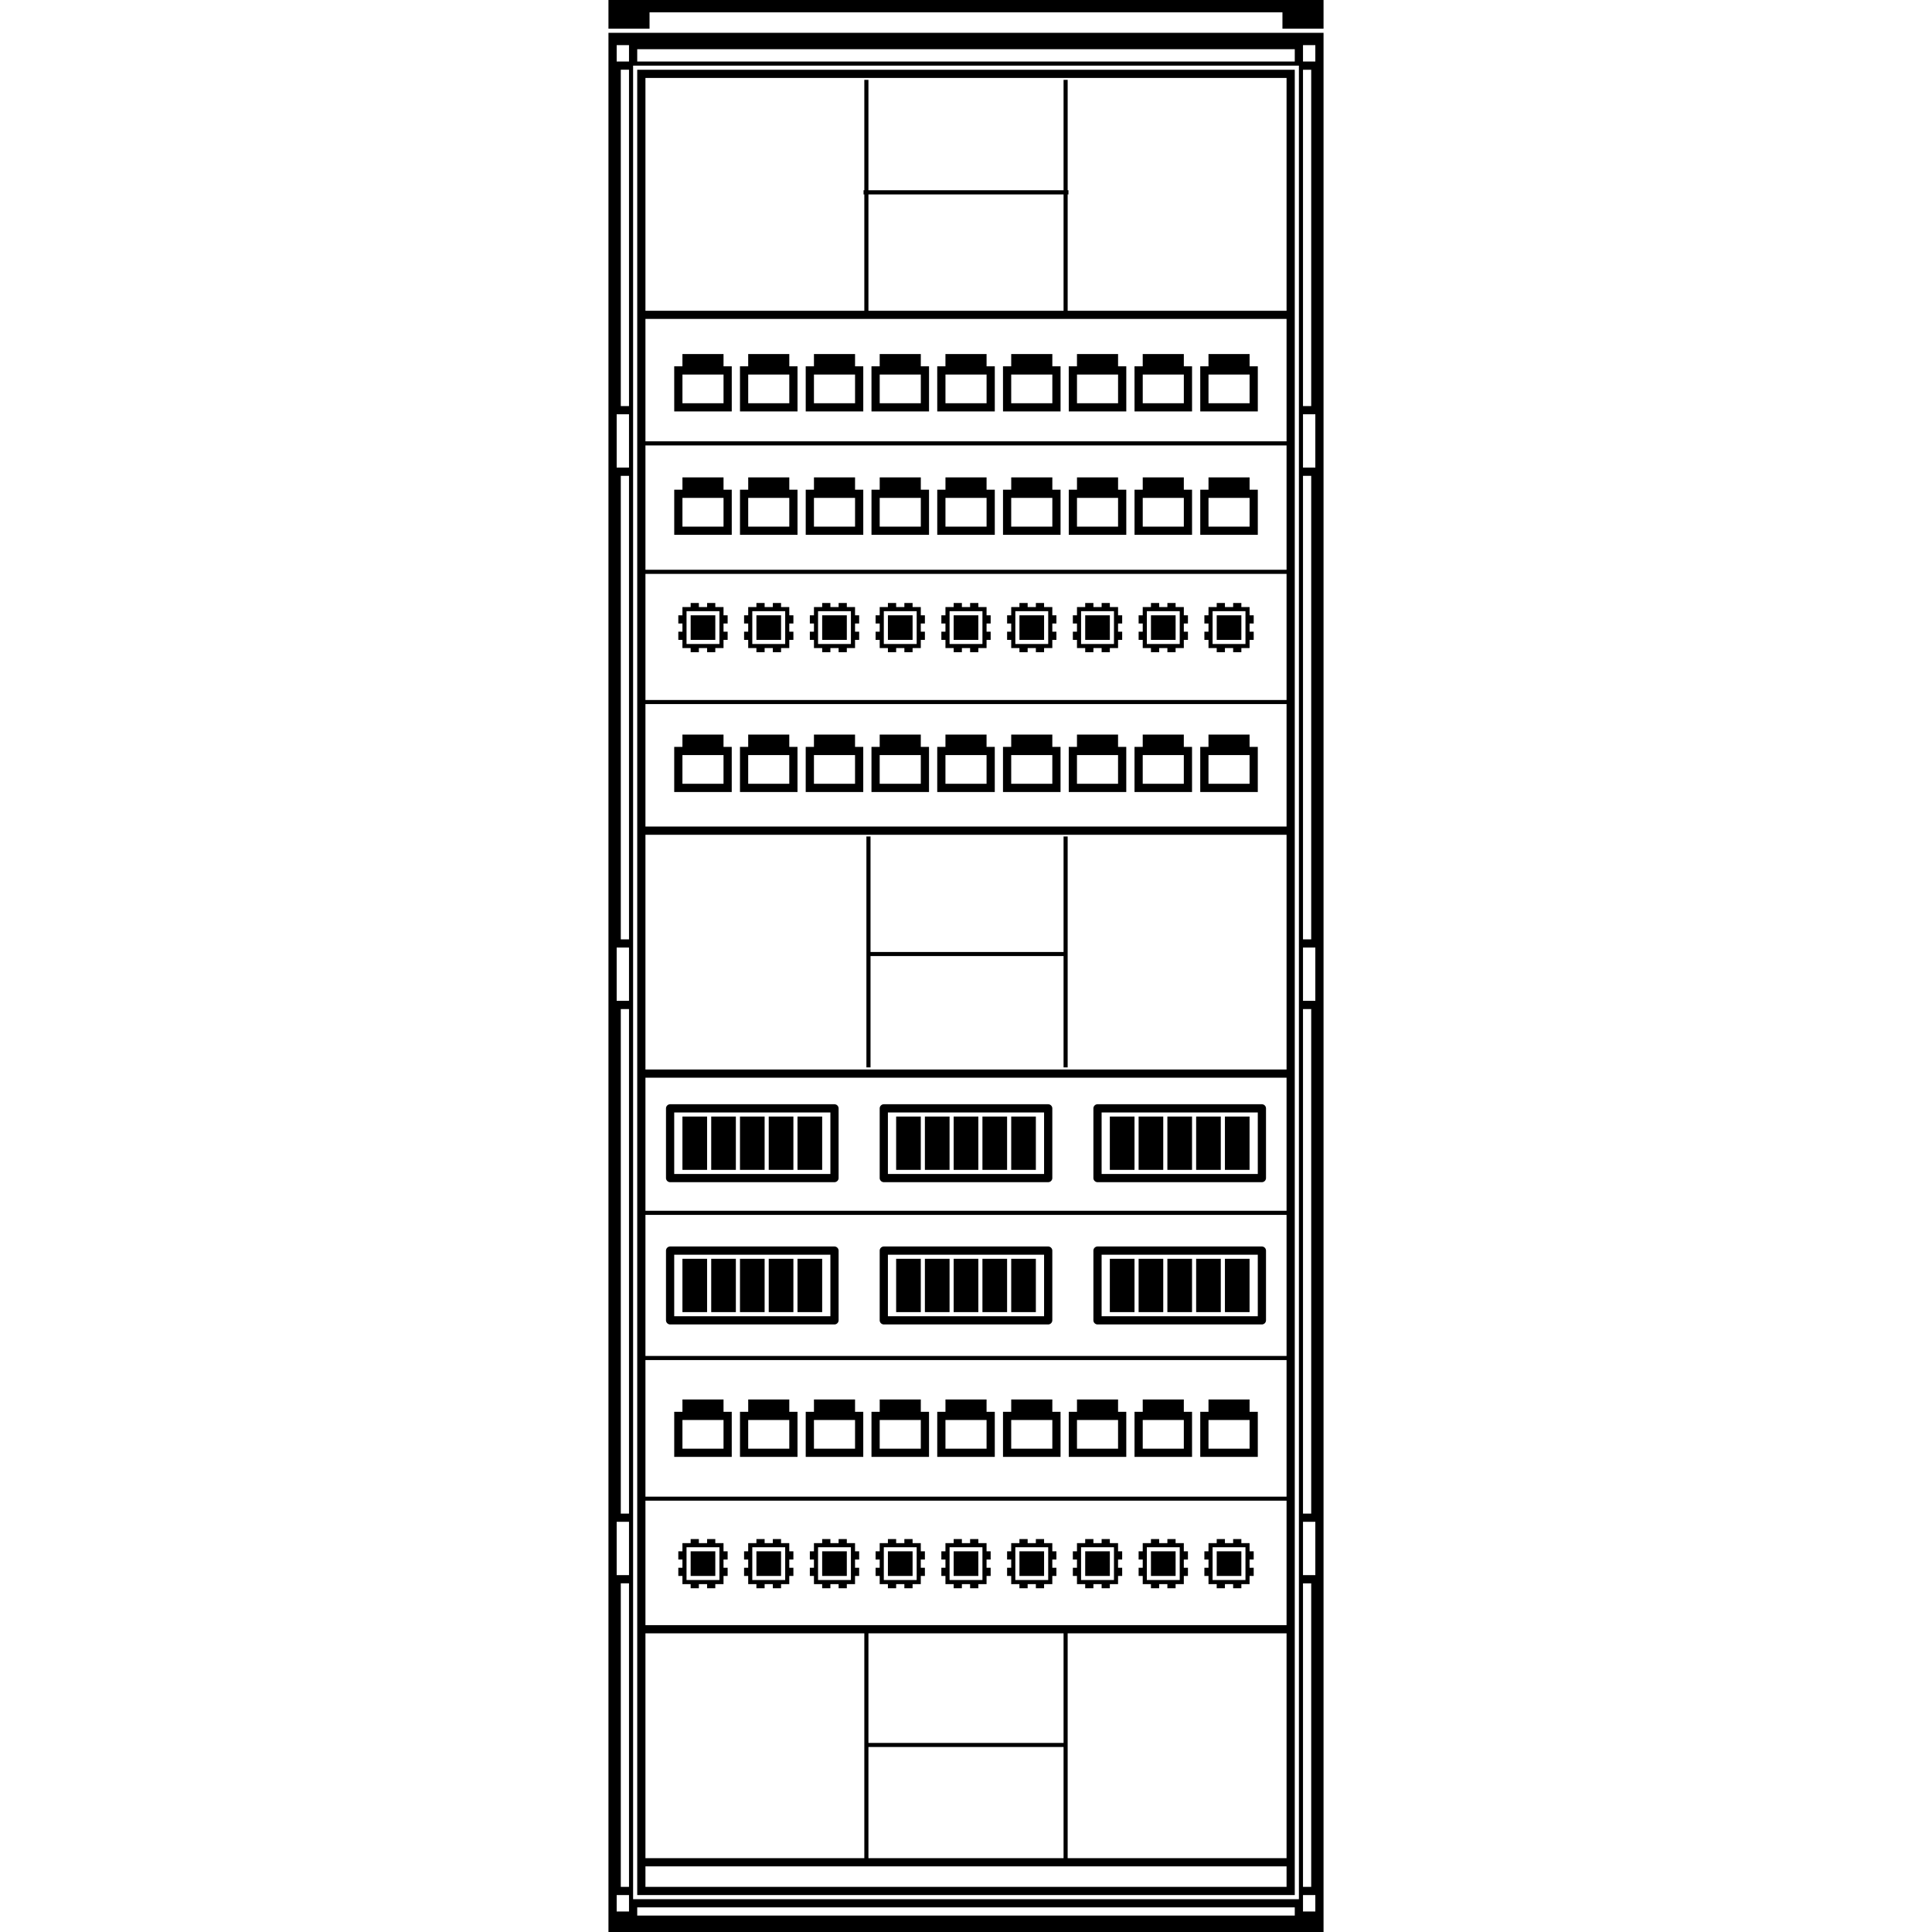 <svg class="icon" viewBox="0 0 1024 1024" xmlns="http://www.w3.org/2000/svg"><path d="M322.494 1024V17.388h379.012V1024H322.494zm368.119-23.915h4.355V839.203h-4.355v160.882zm0-197.84h4.355V534.828h-4.355v267.415zm0-304.375h4.355V252.2h-4.355v245.67zm0-282.63h4.355V36.96h-4.355v178.28zm-352.87 800.06h348.514v-4.344H337.743v4.344zm-4.356-991.385h-6.538v8.7h6.538v-8.7zm0 13.044h-4.355v178.28h4.355V36.96zm0 182.625h-6.538v28.26h6.538v-28.26zm0 32.615h-4.355V497.87h4.355V252.2zm0 250.015h-6.538v28.26h6.538v-28.26zm0 32.615h-4.355v267.415h4.355V534.83zm0 271.76h-6.538v28.26h6.538v-28.26zm0 32.614h-4.355v160.882h4.355V839.203zm0 165.226h-6.538v8.7h6.538v-8.7zm352.87-978.341H337.743v6.527h348.514v-6.527zm2.184 8.7H335.559V1006.6h352.882V34.787zm8.71-10.873h-6.538v8.7h6.538v-8.7zm0 195.669h-6.538v28.26h6.538v-28.26zm0 282.63h-6.538v28.26h6.538v-28.26zm0 304.374h-6.538v28.26h6.538v-28.26zm0 197.84h-6.538v8.7h6.538v-8.7zm-10.894 0H337.743V36.96h348.514v967.47zm-344.159-19.56h116.009V865.702H342.098V984.87zM681.902 41.305H342.098v123.4h116.009v-61.64h-.41v-2.216h.41V42.323h2.183v58.525h103.42V42.323h2.172v58.525h.421v2.217h-.421v61.64h116.02V41.303zm-221.612 61.76v61.64h103.42v-61.64H460.29zm221.612 65.974H342.098v64.864h339.804v-64.864zm0 67.047H342.098v65.906h339.804v-65.906zm0 68.09H342.098v66.837h339.804v-66.837zm0 68.987H342.098v64.93h339.804v-64.93zm0 69.297H342.098v124.398h339.804V442.46zm0 128.731H342.098v70.539h339.804v-70.54zm0 72.722H342.098v74.772h339.804v-74.772zm0 76.955H342.098v72.378h339.804v-72.378zm0 74.528H342.098v65.973h339.804v-65.973zM563.71 923.772v-58.07H460.29v58.07h103.42zm-103.42 2.183v58.914h103.42v-58.914H460.29zm221.612-60.254h-116.02V984.87h116.02V865.7zm0 123.512H342.098v10.872h339.804v-10.872zm-320.2-171.32h4.356v-2.173h4.355v2.172h4.355v-2.172h4.356v2.172h4.355v4.345h2.183v4.344h-2.183v4.355h2.183v4.344h-2.183v4.345h-4.355v2.183h-4.356v-2.183h-4.355v2.183h-4.355v-2.183h-4.355v-4.345h-2.184v-4.344h2.184v-4.355h-2.184v-4.344h2.184v-4.345zm2.173 4.344v15.215h17.432v-17.388h-17.432v2.173zm15.249 13.043h-13.066v-13.043h13.066v13.043zm17.432-17.388h4.356v-2.172h4.355v2.172h4.355v-2.172h4.355v2.172h4.356v4.345h2.183v4.344h-2.183v4.355h2.183v4.344h-2.183v4.345h-4.356v2.183h-4.355v-2.183h-4.355v2.183h-4.355v-2.183h-4.356v-4.345h-2.183v-4.344h2.183v-4.355h-2.183v-4.344h2.183v-4.345zm2.172 4.345v15.215h17.433v-17.388h-17.433v2.173zm15.25 13.043h-13.066v-13.043h13.065v13.043zm17.432-17.388h4.355v-2.172h4.356v2.172h4.355v-2.172h4.355v2.172h4.355v4.345h2.184v4.344h-2.184v4.355h2.184v4.344h-2.184v4.345h-4.355v2.183h-4.355v-2.183h-4.355v2.183h-4.356v-2.183h-4.355v-4.345h-2.183v-4.344h2.183v-4.355h-2.183v-4.344h2.183v-4.345zm2.172 4.345v15.215h17.421v-17.388h-17.421v2.173zm15.25 13.043h-13.067v-13.043h13.066v13.043zm17.42-17.388h4.356v-2.172h4.366v2.172h4.356v-2.172h4.355v2.172h4.355v4.345h2.172v4.344h-2.172v4.355h2.172v4.344h-2.172v4.345h-4.355v2.183h-4.355v-2.183h-4.356v2.183h-4.366v-2.183h-4.356v-4.345h-2.172v-4.344h2.172v-4.355h-2.172v-4.344h2.172v-4.345zm2.184 4.345v15.215h17.421v-17.388h-17.421v2.173zm15.249 13.043h-13.077v-13.043h13.077v13.043zm17.421-17.388h4.355v-2.172h4.356v2.172h4.355v-2.172h4.367v2.172h4.355v4.345h2.172v4.344h-2.172v4.355h2.172v4.344h-2.172v4.345h-4.355v2.183h-4.367v-2.183h-4.355v2.183h-4.356v-2.183h-4.355v-4.345h-2.172v-4.344h2.172v-4.355h-2.172v-4.344h2.172v-4.345zm2.183 4.345v15.215h17.422v-17.388h-17.422v2.173zm15.25 13.043H505.46v-13.043h13.078v13.043zm17.42-17.388h4.356v-2.172h4.355v2.172h4.356v-2.172h4.355v2.172h4.367v4.345h2.172v4.344h-2.172v4.355h2.172v4.344h-2.172v4.345h-4.367v2.183h-4.355v-2.183h-4.356v2.183h-4.355v-2.183h-4.355v-4.345h-2.183v-4.344h2.183v-4.355h-2.183v-4.344h2.183v-4.345zm2.184 4.345v15.215h17.421v-17.388h-17.421v2.173zm15.238 13.043h-13.066v-13.043h13.066v13.043zm17.433-17.388h4.355v-2.172h4.355v2.172h4.355v-2.172h4.356v2.172h4.355v4.345h2.183v4.344h-2.183v4.355h2.183v4.344h-2.183v4.345h-4.355v2.183h-4.356v-2.183h-4.355v2.183h-4.355v-2.183h-4.355v-4.345h-2.184v-4.344h2.184v-4.355h-2.184v-4.344h2.184v-4.345zm2.172 4.345v15.215h17.432v-17.388h-17.432v2.173zm15.249 13.043h-13.066v-13.043h13.066v13.043zm17.432-17.388h4.356v-2.172h4.355v2.172h4.355v-2.172h4.355v2.172h4.356v4.345h2.183v4.344h-2.183v4.355h2.183v4.344h-2.183v4.345h-4.356v2.183h-4.355v-2.183h-4.355v2.183h-4.355v-2.183h-4.356v-4.345h-2.183v-4.344h2.183v-4.355h-2.183v-4.344h2.183v-4.345zm2.172 4.345v15.215h17.433v-17.388h-17.433v2.173zm15.25 13.043h-13.066v-13.043h13.065v13.043zm17.432-17.388h4.355v-2.172h4.356v2.172h4.355v-2.172h4.355v2.172h4.355v4.345h2.184v4.344h-2.184v4.355h2.184v4.344h-2.184v4.345h-4.355v2.183h-4.355v-2.183h-4.355v2.183h-4.356v-2.183h-4.355v-4.345h-2.183v-4.344h2.183v-4.355h-2.183v-4.344h2.183v-4.345zm2.172 4.345v15.215h17.421v-17.388h-17.421v2.173zm15.25 13.043h-13.067v-13.043h13.066v13.043zm-296.24-93.523h21.776v6.517h4.355v23.915h-30.487v-23.915h4.356v-6.517zm0 26.088h21.776v-15.216h-21.776v15.216zm34.853-26.088h21.777v6.517h4.355v23.915h-30.487v-23.915h4.355v-6.517zm0 26.088h21.777v-15.216h-21.777v15.216zm34.854-26.088h21.776v6.517h4.356v23.915h-30.499v-23.915h4.367v-6.517zm0 26.088h21.776v-15.216H431.41v15.216zm34.842-26.088h21.788v6.517h4.355v23.915h-30.498v-23.915h4.355v-6.517zm0 26.088h21.788v-15.216h-21.788v15.216zm34.854-26.088h21.788v6.517h4.355v23.915h-30.498v-23.915h4.355v-6.517zm0 26.088h21.788v-15.216h-21.788v15.216zm34.854-26.088h21.788v6.517h4.355v23.915h-30.498v-23.915h4.355v-6.517zm0 26.088h21.788v-15.216H535.96v15.216zm34.854-26.088h21.776v6.517h4.355v23.915h-30.487v-23.915h4.356v-6.517zm0 26.088h21.776v-15.216h-21.776v15.216zm34.853-26.088h21.777v6.517h4.355v23.915h-30.487v-23.915h4.355v-6.517zm0 26.088h21.777v-15.216h-21.777v15.216zm34.854-26.088h21.776v6.517h4.356v23.915h-30.499v-23.915h4.367v-6.517zm0 26.088h21.776v-15.216h-21.776v15.216zM355.208 660.668h87.051a2.223 2.223 0 0 1 2.217 2.217v36.87a2.225 2.225 0 0 1-2.217 2.228h-87.05a2.216 2.216 0 0 1-2.217-2.228v-36.87a2.216 2.216 0 0 1 2.216-2.217zm2.14 36.96h82.773v-32.615h-82.774v32.615zm65.34-30.432h13.077v28.26h-13.077v-28.26zm-15.249 0h13.077v28.26h-13.077v-28.26zm-15.238 0h13.066v28.26H392.2v-28.26zm-15.25 0h13.067v28.26h-13.066v-28.26zm-15.248 0h13.065v28.26h-13.065v-28.26zm106.766-6.528h87.062a2.223 2.223 0 0 1 2.217 2.217v36.87a2.225 2.225 0 0 1-2.217 2.228H468.47a2.225 2.225 0 0 1-2.217-2.228v-36.87a2.223 2.223 0 0 1 2.217-2.217zm2.139 36.96h82.773v-32.615h-82.773v32.615zm65.352-30.432h13.066v28.26H535.96v-28.26zm-15.25 0h13.067v28.26H520.71v-28.26zm-15.249 0h13.078v28.26H505.46v-28.26zm-15.249 0h13.077v28.26h-13.077v-28.26zm-15.238 0h13.066v28.26h-13.066v-28.26zm106.767-6.528h87.05a2.216 2.216 0 0 1 2.217 2.217v36.87a2.216 2.216 0 0 1-2.216 2.228H581.74a2.225 2.225 0 0 1-2.217-2.228v-36.87a2.223 2.223 0 0 1 2.217-2.217zm2.138 36.96h82.774v-32.615h-82.774v32.615zm65.353-30.432h13.065v28.26h-13.065v-28.26zm-15.25 0h13.066v28.26h-13.066v-28.26zm-15.249 0H631.8v28.26h-13.066v-28.26zm-15.249 0h13.066v28.26h-13.066v-28.26zm-15.25 0h13.078v28.26h-13.077v-28.26zm-233.026-81.92h87.051a2.216 2.216 0 0 1 2.217 2.216v36.87a2.216 2.216 0 0 1-2.217 2.217h-87.05a2.209 2.209 0 0 1-2.217-2.216v-36.87a2.209 2.209 0 0 1 2.216-2.217zm2.14 36.96h82.773V589.62h-82.774v32.615zm65.34-30.444h13.077v28.271h-13.077v-28.27zm-15.249 0h13.077v28.271h-13.077v-28.27zm-15.238 0h13.066v28.271H392.2v-28.27zm-15.25 0h13.067v28.271h-13.066v-28.27zm-15.248 0h13.065v28.271h-13.065v-28.27zm106.766-6.516h87.062a2.216 2.216 0 0 1 2.217 2.216v36.87a2.216 2.216 0 0 1-2.217 2.217H468.47a2.216 2.216 0 0 1-2.217-2.216v-36.87a2.216 2.216 0 0 1 2.217-2.217zm2.139 36.96h82.773V589.62h-82.773v32.615zm65.352-30.444h13.066v28.271H535.96v-28.27zm-15.25 0h13.067v28.271H520.71v-28.27zm-15.249 0h13.078v28.271H505.46v-28.27zm-15.249 0h13.077v28.271h-13.077v-28.27zm-15.238 0h13.066v28.271h-13.066v-28.27zm106.767-6.516h87.05a2.209 2.209 0 0 1 2.217 2.216v36.87a2.209 2.209 0 0 1-2.216 2.217H581.74a2.216 2.216 0 0 1-2.217-2.216v-36.87a2.216 2.216 0 0 1 2.217-2.217zm2.138 36.96h82.774V589.62h-82.774v32.615zm65.353-30.444h13.065v28.271h-13.065v-28.27zm-15.25 0h13.066v28.271h-13.066v-28.27zm-15.249 0H631.8v28.271h-13.066v-28.27zm-15.249 0h13.066v28.271h-13.066v-28.27zm-15.25 0h13.078v28.271h-13.077v-28.27zm-126.836-87.206H563.71v-61.23h2.172V565.75h-2.172v-59.013H461.398v59.013h-2.183V443.357h2.183v61.229zm-99.695-115.244h21.776v6.516h4.355v23.916h-30.487v-23.916h4.356v-6.516zm0 26.087h21.776v-15.216h-21.776v15.216zm34.853-26.087h21.777v6.516h4.355v23.916h-30.487v-23.916h4.355v-6.516zm0 26.087h21.777v-15.216h-21.777v15.216zm34.854-26.087h21.776v6.516h4.356v23.916h-30.499v-23.916h4.367v-6.516zm0 26.087h21.776v-15.216H431.41v15.216zm34.842-26.087h21.788v6.516h4.355v23.916h-30.498v-23.916h4.355v-6.516zm0 26.087h21.788v-15.216h-21.788v15.216zm34.854-26.087h21.788v6.516h4.355v23.916h-30.498v-23.916h4.355v-6.516zm0 26.087h21.788v-15.216h-21.788v15.216zm34.854-26.087h21.788v6.516h4.355v23.916h-30.498v-23.916h4.355v-6.516zm0 26.087h21.788v-15.216H535.96v15.216zm34.854-26.087h21.776v6.516h4.355v23.916h-30.487v-23.916h4.356v-6.516zm0 26.087h21.776v-15.216h-21.776v15.216zm34.853-26.087h21.777v6.516h4.355v23.916h-30.487v-23.916h4.355v-6.516zm0 26.087h21.777v-15.216h-21.777v15.216zm34.854-26.087h21.776v6.516h4.356v23.916h-30.499v-23.916h4.367v-6.516zm0 26.087h21.776v-15.216h-21.776v15.216zm-278.818-93.667h4.355v-2.172h4.355v2.172h4.355v-2.172h4.356v2.172h4.355v4.355h2.183v4.345h-2.183v4.344h2.183v4.355h-2.183v4.344h-4.355v2.173h-4.356v-2.173h-4.355v2.173h-4.355v-2.173h-4.355v-4.344h-2.184v-4.355h2.184v-4.344h-2.184v-4.345h2.184v-4.355zm2.172 4.355v15.216h17.432v-17.399h-17.432v2.183zm15.249 13.044h-13.066v-13.044h13.066v13.044zm17.432-17.399h4.356v-2.172h4.355v2.172h4.355v-2.172h4.355v2.172h4.356v4.355h2.183v4.345h-2.183v4.344h2.183v4.355h-2.183v4.344h-4.356v2.173h-4.355v-2.173h-4.355v2.173h-4.355v-2.173h-4.356v-4.344h-2.183v-4.355h2.183v-4.344h-2.183v-4.345h2.183v-4.355zm2.172 4.355v15.216h17.433v-17.399h-17.433v2.183zm15.25 13.044h-13.066v-13.044h13.065v13.044zm17.432-17.399h4.355v-2.172h4.356v2.172h4.355v-2.172h4.355v2.172h4.355v4.355h2.184v4.345h-2.184v4.344h2.184v4.355h-2.184v4.344h-4.355v2.173h-4.355v-2.173h-4.355v2.173h-4.356v-2.173h-4.355v-4.344h-2.183v-4.355h2.183v-4.344h-2.183v-4.345h2.183v-4.355zm2.172 4.355v15.216h17.421v-17.399h-17.421v2.183zm15.25 13.044h-13.067v-13.044h13.066v13.044zm17.42-17.399h4.356v-2.172h4.366v2.172h4.356v-2.172h4.355v2.172h4.355v4.355h2.172v4.345h-2.172v4.344h2.172v4.355h-2.172v4.344h-4.355v2.173h-4.355v-2.173h-4.356v2.173h-4.366v-2.173h-4.356v-4.344h-2.172v-4.355h2.172v-4.344h-2.172v-4.345h2.172v-4.355zm2.184 4.355v15.216h17.421v-17.399h-17.421v2.183zm15.249 13.044h-13.077v-13.044h13.077v13.044zm17.421-17.399h4.355v-2.172h4.356v2.172h4.355v-2.172h4.367v2.172h4.355v4.355h2.172v4.345h-2.172v4.344h2.172v4.355h-2.172v4.344h-4.355v2.173h-4.367v-2.173h-4.355v2.173h-4.356v-2.173h-4.355v-4.344h-2.172v-4.355h2.172v-4.344h-2.172v-4.345h2.172v-4.355zm2.183 4.355v15.216h17.422v-17.399h-17.422v2.183zm15.25 13.044H505.46v-13.044h13.078v13.044zm17.42-17.399h4.356v-2.172h4.355v2.172h4.356v-2.172h4.355v2.172h4.367v4.355h2.172v4.345h-2.172v4.344h2.172v4.355h-2.172v4.344h-4.367v2.173h-4.355v-2.173h-4.356v2.173h-4.355v-2.173h-4.355v-4.344h-2.183v-4.355h2.183v-4.344h-2.183v-4.345h2.183v-4.355zm2.184 4.355v15.216h17.421v-17.399h-17.421v2.183zm15.238 13.044h-13.066v-13.044h13.066v13.044zm17.433-17.399h4.355v-2.172h4.355v2.172h4.355v-2.172h4.356v2.172h4.355v4.355h2.183v4.345h-2.183v4.344h2.183v4.355h-2.183v4.344h-4.355v2.173h-4.356v-2.173h-4.355v2.173h-4.355v-2.173h-4.355v-4.344h-2.184v-4.355h2.184v-4.344h-2.184v-4.345h2.184v-4.355zm2.172 4.355v15.216h17.432v-17.399h-17.432v2.183zm15.249 13.044h-13.066v-13.044h13.066v13.044zm17.432-17.399h4.356v-2.172h4.355v2.172h4.355v-2.172h4.355v2.172h4.356v4.355h2.183v4.345h-2.183v4.344h2.183v4.355h-2.183v4.344h-4.356v2.173h-4.355v-2.173h-4.355v2.173h-4.355v-2.173h-4.356v-4.344h-2.183v-4.355h2.183v-4.344h-2.183v-4.345h2.183v-4.355zm2.172 4.355v15.216h17.433v-17.399h-17.433v2.183zm15.25 13.044h-13.066v-13.044h13.065v13.044zm17.432-17.399h4.355v-2.172h4.356v2.172h4.355v-2.172h4.355v2.172h4.355v4.355h2.184v4.345h-2.184v4.344h2.184v4.355h-2.184v4.344h-4.355v2.173h-4.355v-2.173h-4.355v2.173h-4.356v-2.173h-4.355v-4.344h-2.183v-4.355h2.183v-4.344h-2.183v-4.345h2.183v-4.355zm2.172 4.355v15.216h17.421v-17.399h-17.421v2.183zm15.25 13.044h-13.067v-13.044h13.066v13.044zm-296.24-86.131h21.776v6.516h4.355v23.916h-30.487v-23.916h4.356v-6.516zm0 26.088h21.776v-15.216h-21.776v15.216zm34.853-26.088h21.777v6.516h4.355v23.916h-30.487v-23.916h4.355v-6.516zm0 26.088h21.777v-15.216h-21.777v15.216zm34.854-26.088h21.776v6.516h4.356v23.916h-30.499v-23.916h4.367v-6.516zm0 26.088h21.776v-15.216H431.41v15.216zm34.842-26.088h21.788v6.516h4.355v23.916h-30.498v-23.916h4.355v-6.516zm0 26.088h21.788v-15.216h-21.788v15.216zm34.854-26.088h21.788v6.516h4.355v23.916h-30.498v-23.916h4.355v-6.516zm0 26.088h21.788v-15.216h-21.788v15.216zm34.854-26.088h21.788v6.516h4.355v23.916h-30.498v-23.916h4.355v-6.516zm0 26.088h21.788v-15.216H535.96v15.216zm34.854-26.088h21.776v6.516h4.355v23.916h-30.487v-23.916h4.356v-6.516zm0 26.088h21.776v-15.216h-21.776v15.216zm34.853-26.088h21.777v6.516h4.355v23.916h-30.487v-23.916h4.355v-6.516zm0 26.088h21.777v-15.216h-21.777v15.216zm34.854-26.088h21.776v6.516h4.356v23.916h-30.499v-23.916h4.367v-6.516zm0 26.088h21.776v-15.216h-21.776v15.216zm-278.818-91.473h21.776v6.516h4.355v23.916h-30.487V194.16h4.356v-6.516zm0 26.087h21.776v-15.216h-21.776v15.216zm34.853-26.087h21.777v6.516h4.355v23.916h-30.487V194.16h4.355v-6.516zm0 26.087h21.777v-15.216h-21.777v15.216zm34.854-26.087h21.776v6.516h4.356v23.916h-30.499V194.16h4.367v-6.516zm0 26.087h21.776v-15.216H431.41v15.216zm34.842-26.087h21.788v6.516h4.355v23.916h-30.498V194.16h4.355v-6.516zm0 26.087h21.788v-15.216h-21.788v15.216zm34.854-26.087h21.788v6.516h4.355v23.916h-30.498V194.16h4.355v-6.516zm0 26.087h21.788v-15.216h-21.788v15.216zm34.854-26.087h21.788v6.516h4.355v23.916h-30.498V194.16h4.355v-6.516zm0 26.087h21.788v-15.216H535.96v15.216zm34.854-26.087h21.776v6.516h4.355v23.916h-30.487V194.16h4.356v-6.516zm0 26.087h21.776v-15.216h-21.776v15.216zm34.853-26.087h21.777v6.516h4.355v23.916h-30.487V194.16h4.355v-6.516zm0 26.087h21.777v-15.216h-21.777v15.216zm34.854-26.087h21.776v6.516h4.356v23.916h-30.499V194.16h4.367v-6.516zm0 26.087h21.776v-15.216h-21.776v15.216zM679.719 6.516H344.27v8.7h-21.776V0h379.012v15.216H679.72v-8.7z"/></svg>